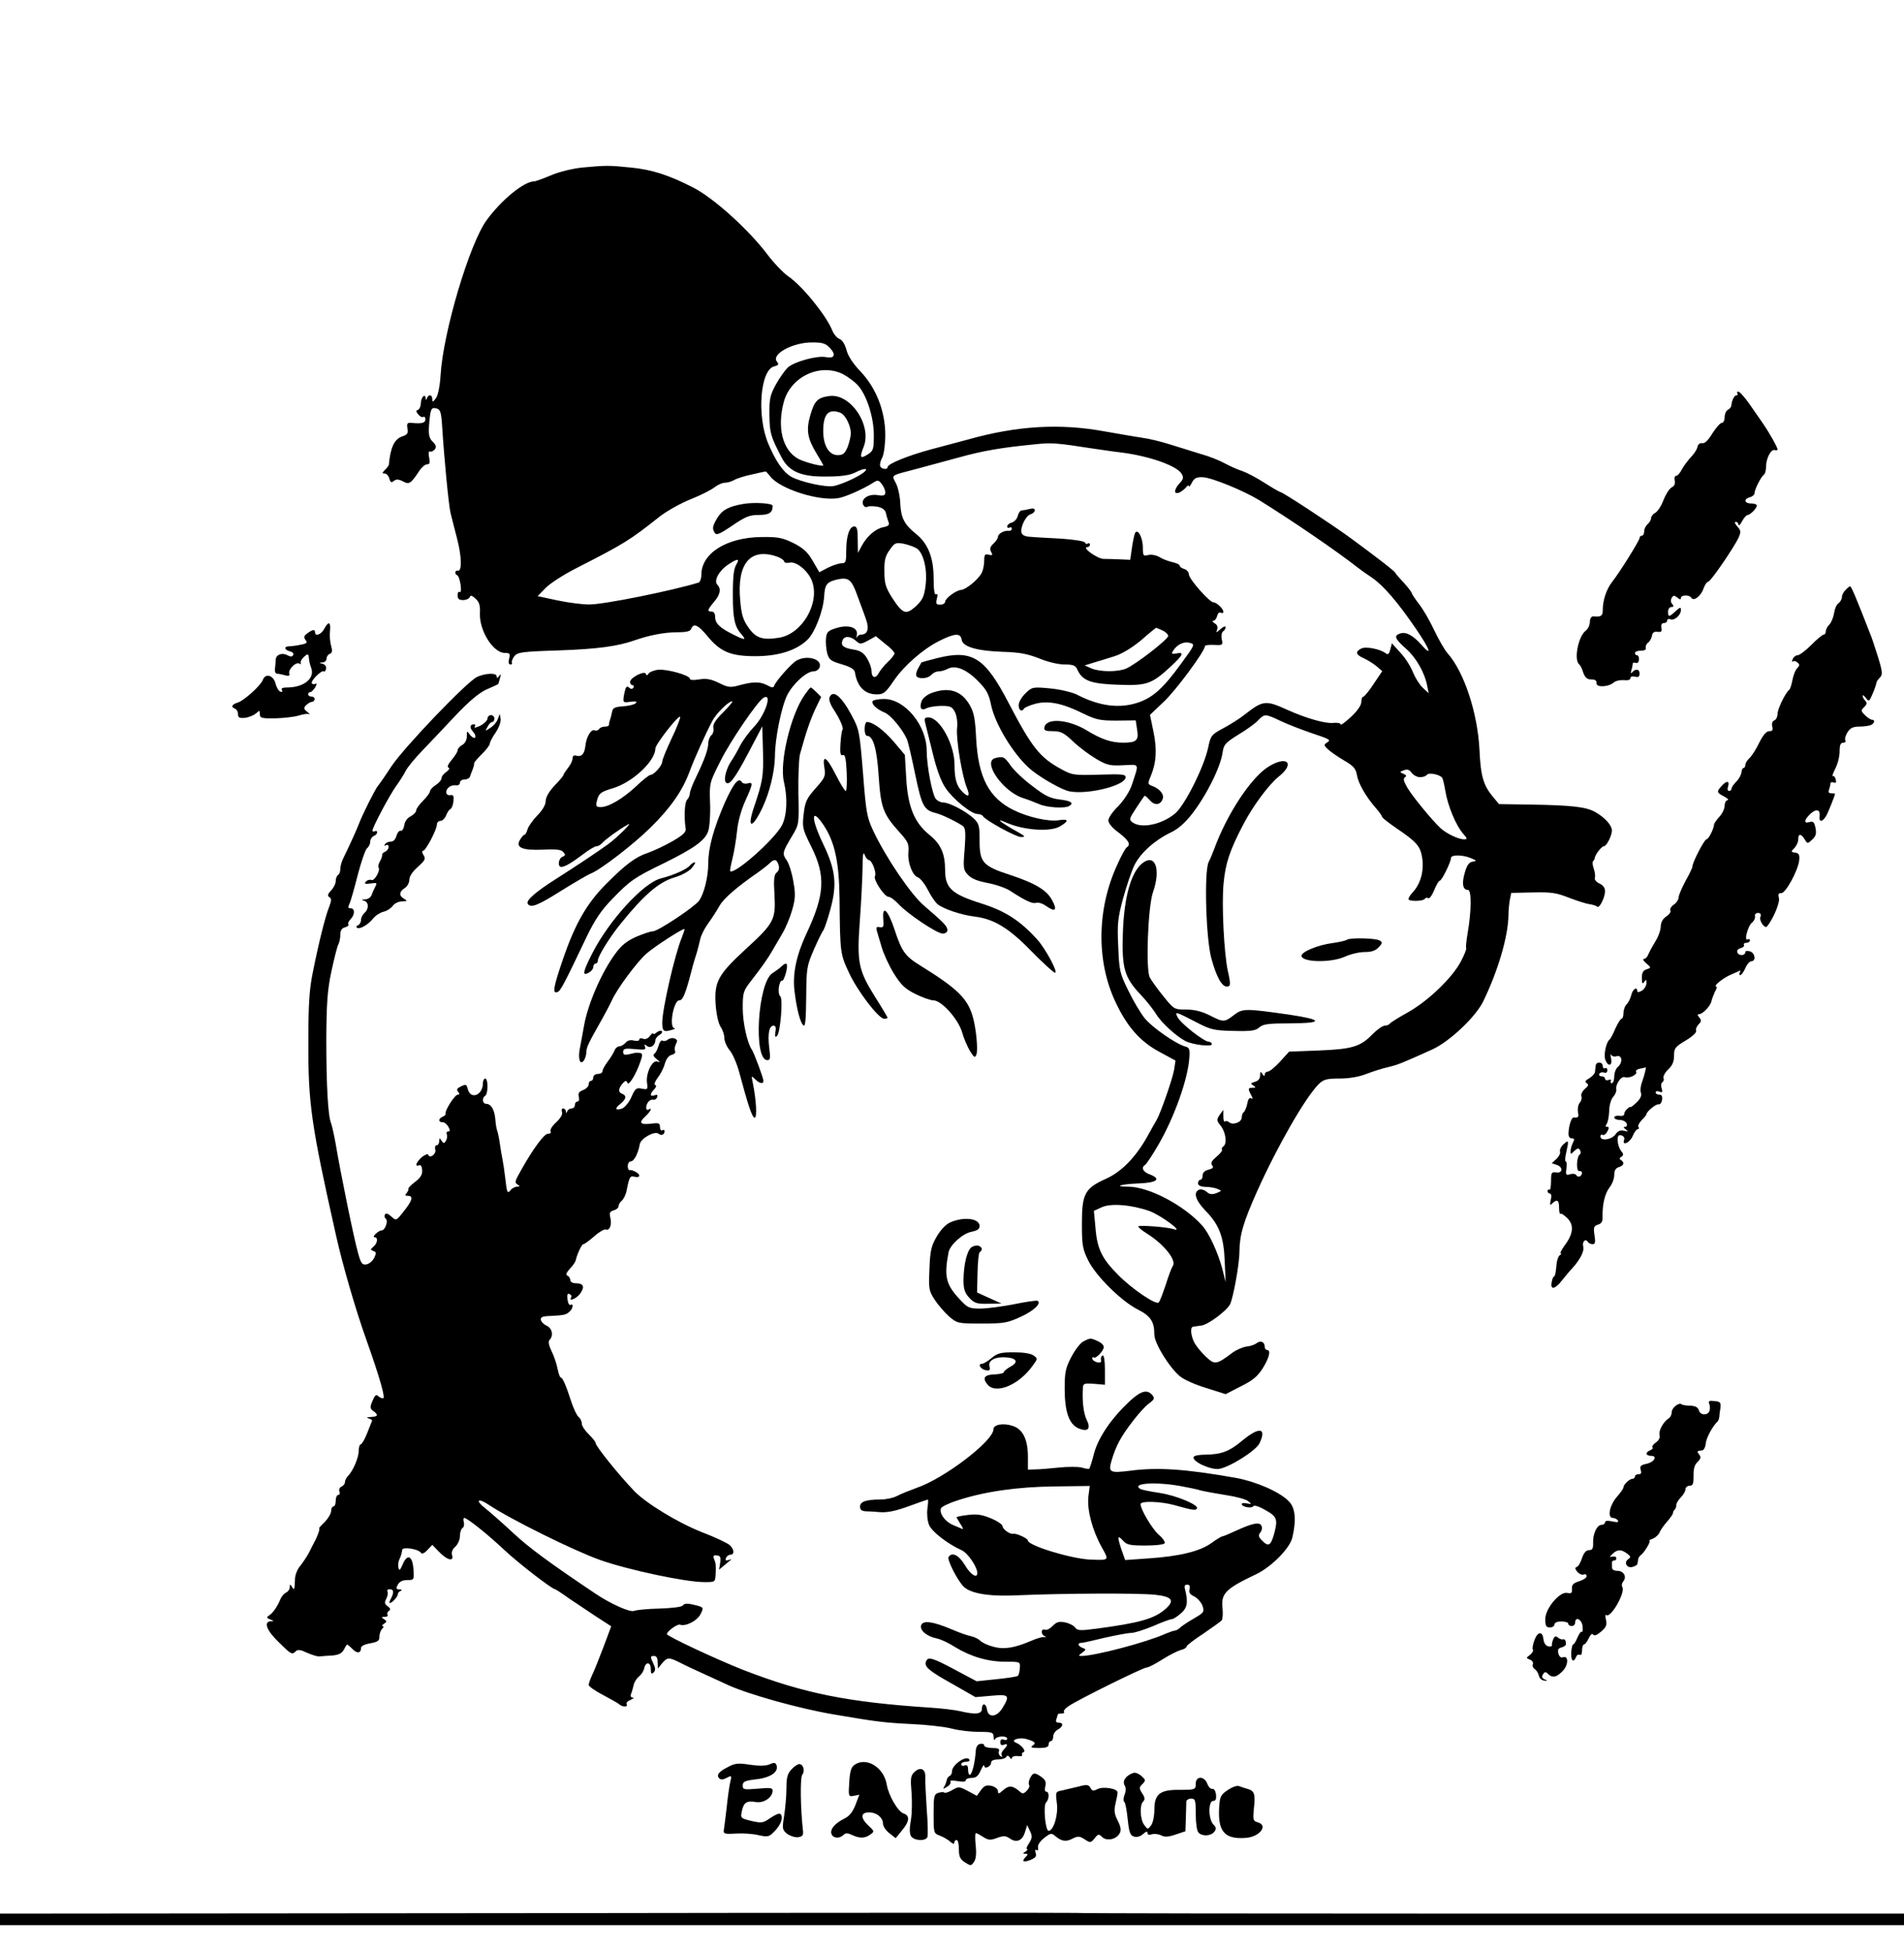 <?xml version="1.0" standalone="no"?>
<!DOCTYPE svg PUBLIC "-//W3C//DTD SVG 20010904//EN"
 "http://www.w3.org/TR/2001/REC-SVG-20010904/DTD/svg10.dtd">
<svg version="1.0" xmlns="http://www.w3.org/2000/svg"
 width="80" height="82" viewBox="0 0 828 825"
 preserveAspectRatio="xMidYMid meet">
<g transform="translate(0,825) scale(0.1,-0.1)"
fill="#000000" stroke="none">
<path d="M2530 7640 c-44 -5 -100 -19 -135 -34 -33 -14 -66 -26 -73 -26 -44
-1 -141 -80 -206 -169 -74 -101 -189 -487 -200 -673 -3 -48 -11 -87 -20 -100
-13 -18 -16 -19 -16 -5 0 20 -16 23 -23 5 -4 -10 -6 -10 -6 0 -2 23 -21 2 -21
-23 0 -13 -6 -25 -12 -28 -10 -3 -10 -7 1 -20 7 -9 17 -14 22 -11 5 3 9 -2 9
-10 0 -16 -14 -20 -59 -16 -20 2 -23 -2 -19 -24 4 -21 0 -27 -24 -35 -33 -12
-50 -47 -57 -123 -1 -4 -8 -14 -17 -22 -13 -14 -13 -16 -1 -16 8 0 17 -10 20
-22 5 -17 9 -19 20 -10 10 8 20 8 39 -2 28 -15 35 -10 73 48 10 14 24 26 32
26 12 0 14 7 9 30 -3 17 -2 29 3 26 5 -3 14 1 21 8 9 12 7 19 -8 34 -16 16
-19 30 -16 74 6 70 9 77 32 71 17 -4 21 -16 25 -81 9 -141 28 -337 36 -372 5
-19 17 -69 28 -110 21 -79 23 -147 4 -142 -13 2 -15 -15 -3 -20 5 -1 12 -20
15 -41 3 -22 2 -35 -4 -32 -5 4 -9 -3 -9 -14 0 -16 6 -21 24 -21 13 0 26 6 29
13 3 9 10 7 25 -7 16 -14 21 -29 19 -65 -2 -76 58 -171 109 -171 21 0 24 -3
18 -25 -4 -16 -2 -25 6 -25 6 0 9 3 6 8 -2 4 2 16 10 27 14 18 31 21 192 26
171 6 258 18 332 44 63 22 129 35 185 35 40 0 57 4 61 15 10 26 30 17 69 -30
57 -70 102 -89 210 -89 100 0 178 25 226 71 32 30 69 125 73 188 3 53 11 64
59 75 48 10 61 -1 87 -75 12 -33 29 -77 36 -99 15 -40 7 -66 -21 -66 -8 0 -16
-6 -19 -12 -3 -7 -3 -3 0 9 8 34 -36 48 -90 31 -35 -11 -41 -17 -44 -44 -2
-18 1 -47 5 -64 8 -29 15 -35 63 -49 40 -12 56 -22 58 -36 10 -62 43 -95 95
-95 30 0 38 7 75 61 43 63 125 135 194 170 69 35 95 37 100 7 4 -31 66 -49
178 -53 75 -2 109 -9 160 -29 36 -15 83 -26 109 -26 38 0 48 -4 56 -22 22 -49
59 -62 174 -66 127 -5 148 2 229 76 58 54 64 67 28 60 -21 -4 -23 -2 -14 12
17 27 46 41 72 34 24 -6 23 -8 -41 -95 -75 -103 -119 -142 -182 -164 -82 -28
-170 -17 -270 35 -22 10 -72 22 -115 26 -75 7 -78 6 -106 -21 -17 -16 -30 -39
-30 -52 0 -23 14 -31 24 -14 3 4 25 14 48 20 55 15 118 3 208 -42 58 -28 74
-31 147 -31 l82 1 6 -40 c8 -47 -2 -57 -61 -57 -51 0 -95 15 -157 53 -81 49
-177 56 -185 14 -3 -14 5 -17 37 -17 34 0 48 -7 88 -45 26 -25 72 -59 101 -76
46 -27 60 -30 117 -27 73 3 69 12 37 -86 -10 -29 -34 -66 -59 -92 -24 -23 -43
-51 -43 -62 0 -12 18 -34 45 -53 44 -34 54 -52 35 -64 -5 -3 -24 -36 -40 -73
-90 -192 -93 -420 -10 -597 51 -110 109 -175 194 -220 l68 -37 -6 -40 c-7 -40
-59 -189 -76 -218 -5 -8 -23 -40 -40 -71 -50 -90 -113 -155 -181 -185 -91 -41
-104 -65 -104 -194 0 -94 3 -111 27 -160 34 -69 145 -178 216 -214 56 -28 72
-53 72 -109 0 -37 64 -142 111 -181 16 -14 67 -37 114 -51 l85 -27 66 34 c51
25 73 43 95 78 29 46 37 80 19 80 -5 0 -10 6 -10 14 0 22 -19 29 -36 15 -8 -6
-28 -13 -43 -14 -16 -2 -44 -14 -63 -28 -69 -52 -76 -52 -115 -15 -19 18 -41
45 -49 60 -15 29 -19 67 -6 69 4 1 20 3 35 5 30 3 110 63 126 92 14 28 41 175
41 228 1 75 16 127 77 264 88 196 210 408 268 466 21 20 34 24 89 24 42 0 85
7 118 20 29 11 72 25 96 30 42 10 61 18 192 77 75 35 185 139 219 206 66 135
110 286 111 378 0 20 3 50 6 66 l6 30 94 2 c81 2 104 -2 157 -23 34 -13 74
-26 89 -28 15 -2 30 -7 34 -11 9 -9 34 40 34 68 0 14 -9 26 -25 33 -14 7 -22
17 -19 25 2 7 0 25 -5 39 -5 14 -7 29 -3 33 4 4 7 10 7 13 1 14 30 52 40 52
12 0 35 47 35 69 -1 22 -29 54 -70 78 -40 24 -102 31 -288 34 l-133 2 -26 31
c-42 50 -54 91 -59 204 -8 161 -67 341 -140 422 -12 14 -38 59 -58 101 -19 41
-49 92 -66 113 -16 21 -30 42 -30 45 0 4 -15 24 -34 45 -19 20 -36 40 -38 44
-3 8 -77 65 -198 154 -84 61 -293 198 -303 198 -3 0 -34 18 -67 39 -34 22 -78
45 -98 52 -20 6 -55 22 -77 34 -22 12 -67 30 -100 39 -33 10 -94 29 -135 42
-41 13 -95 26 -120 29 -25 4 -99 16 -165 28 -196 36 -381 25 -595 -35 -41 -11
-115 -31 -165 -44 -96 -26 -185 -62 -185 -76 0 -13 -28 -9 -32 4 -3 7 1 24 9
38 7 14 13 57 13 100 -1 103 -40 202 -108 274 -32 33 -55 68 -61 94 -7 25 -19
43 -30 47 -10 3 -25 20 -32 38 -27 66 -132 195 -192 235 -20 14 -62 57 -91 96
-82 108 -233 244 -321 289 -107 55 -180 78 -270 87 -99 10 -106 10 -215 0z
m1079 -784 c28 -30 20 -47 -17 -40 -38 8 -140 -20 -167 -46 -12 -12 -35 -44
-51 -73 -25 -46 -29 -62 -28 -132 1 -79 5 -93 54 -187 32 -60 86 -83 196 -81
62 0 100 6 122 17 40 21 64 21 37 0 -26 -20 -92 -50 -128 -58 -33 -8 -148 18
-188 41 -34 21 -66 67 -98 143 -51 121 -35 321 26 336 19 5 21 9 12 20 -27 32
67 84 152 84 46 0 59 -4 78 -24z m59 -115 c20 -11 49 -32 63 -48 38 -42 69
-138 69 -216 0 -60 -2 -68 -25 -83 -34 -22 -38 -15 -20 30 39 93 -55 235 -148
223 -51 -7 -65 -20 -83 -83 -19 -65 -13 -101 27 -167 16 -26 29 -49 29 -51 0
-8 -77 12 -107 27 -70 37 -95 137 -64 250 31 110 160 169 259 118z m-13 -167
c21 -8 45 -56 45 -89 0 -14 -7 -41 -14 -60 -12 -28 -20 -35 -43 -35 -38 0 -63
42 -63 105 0 74 23 99 75 79z m1095 -155 c36 -5 94 -14 130 -18 121 -16 236
-57 258 -91 10 -17 9 -24 -8 -42 -25 -27 -27 -50 -2 -41 9 4 22 14 29 22 7 9
13 12 13 6 0 -5 6 1 13 15 10 20 20 25 47 24 38 -1 175 -57 243 -98 141 -87
339 -222 437 -299 9 -7 34 -25 57 -40 50 -35 109 -103 190 -221 63 -92 74
-127 23 -69 -36 40 -66 56 -90 48 -30 -9 -25 -23 25 -67 44 -39 81 -104 92
-163 l6 -30 -25 23 c-14 13 -33 43 -43 67 -9 24 -33 63 -54 85 l-38 42 -7 -27
c-5 -19 -10 -24 -19 -17 -23 19 -89 32 -108 21 -27 -14 -23 -27 14 -43 17 -8
42 -24 55 -35 l23 -20 -37 -55 c-20 -31 -41 -56 -45 -56 -5 0 -9 -10 -9 -23 0
-14 -17 -39 -45 -65 -25 -23 -45 -38 -45 -32 0 5 -15 8 -32 6 -34 -4 -117 20
-198 56 -97 44 -107 43 -190 -22 -19 -15 -60 -41 -90 -57 -52 -28 -55 -32 -66
-84 -18 -85 -102 -252 -144 -287 -58 -48 -146 -66 -184 -39 -17 12 -16 16 15
63 18 27 34 51 36 53 1 2 12 -6 23 -19 21 -24 46 -22 56 5 8 19 -12 44 -43 56
-22 8 -23 10 -9 43 25 60 28 117 12 194 l-15 73 59 56 c52 48 180 221 180 243
0 4 18 6 39 5 38 -2 40 -1 34 25 -3 15 0 31 6 34 6 4 11 12 11 18 0 6 -10 3
-22 -8 -19 -17 -21 -17 -15 -2 4 11 0 21 -11 27 -9 6 -12 11 -6 11 7 0 14 9
17 21 3 12 10 18 16 14 6 -3 11 -2 11 4 0 13 -29 41 -43 41 -17 0 -107 102
-107 122 0 9 -9 20 -20 23 -11 3 -20 10 -20 15 0 5 -15 11 -32 15 -18 4 -44
14 -56 22 -14 8 -34 12 -48 9 -22 -6 -24 -4 -24 32 0 45 -24 88 -35 61 -3 -10
-10 -39 -13 -65 l-7 -49 -45 2 c-25 1 -57 2 -72 2 -26 1 -95 50 -70 51 6 0 12
5 12 11 0 5 -4 8 -9 5 -5 -4 -11 -1 -13 4 -2 6 -47 13 -103 17 -55 3 -116 6
-135 8 -23 1 -36 8 -38 19 -5 25 20 74 40 79 10 3 18 11 18 17 0 8 -8 10 -22
6 -13 -3 -28 -6 -34 -6 -7 0 -15 -11 -18 -24 -3 -13 -15 -26 -26 -29 -11 -3
-20 -10 -20 -17 0 -6 5 -8 10 -5 6 3 10 1 10 -5 0 -6 -6 -10 -12 -9 -20 3 -48
-12 -48 -26 0 -6 -9 -20 -20 -30 -14 -13 -17 -22 -10 -35 8 -15 6 -17 -10 -13
-17 5 -20 0 -20 -26 0 -18 -5 -42 -11 -53 -15 -29 -69 -73 -90 -74 -22 -2 -68
-36 -69 -51 0 -7 -9 -13 -21 -13 -18 0 -20 4 -15 26 5 17 3 23 -4 19 -6 -4
-10 20 -10 70 0 90 -25 152 -77 193 -50 40 -65 69 -68 132 -1 31 -10 71 -19
88 -19 37 -26 32 89 62 44 12 127 34 185 50 104 29 186 43 330 57 71 8 97 6
250 -18z m-1400 -122 c42 -54 211 -108 295 -94 31 5 108 39 152 67 20 13 24
12 37 -5 9 -11 16 -28 16 -37 0 -13 -7 -16 -32 -12 -40 7 -74 -15 -65 -40 4
-10 12 -14 18 -11 5 4 25 4 44 1 23 -5 34 -13 38 -29 2 -12 8 -29 11 -38 5
-12 0 -18 -22 -22 -35 -7 -72 -39 -95 -82 l-16 -30 -1 58 c0 44 -3 57 -15 57
-21 0 -35 -41 -35 -106 0 -48 -2 -54 -20 -54 -12 0 -38 -9 -59 -19 l-38 -20
-29 50 c-22 38 -41 55 -84 77 -48 23 -66 27 -140 26 -151 -2 -260 -71 -260
-164 0 -17 -6 -32 -12 -34 -118 -36 -411 -95 -473 -95 -27 -1 -90 7 -138 17
l-89 19 34 35 c18 19 78 58 133 86 210 107 234 122 365 226 30 23 90 57 133
74 43 17 90 41 104 52 14 11 34 20 45 20 11 0 29 5 41 12 12 7 47 18 77 24 30
7 57 13 59 13 2 1 11 -9 21 -22z m636 -312 c30 -19 48 -92 39 -162 -6 -48 -13
-62 -42 -90 -44 -39 -57 -34 -104 38 -27 43 -33 61 -33 113 -1 49 4 68 23 94
21 31 27 33 60 27 20 -4 45 -13 57 -20z m-607 -36 c17 -6 31 -16 31 -21 0 -6
11 -8 26 -5 28 5 79 -37 95 -80 36 -96 -43 -232 -145 -247 -71 -11 -100 -1
-132 46 -23 32 -30 57 -35 117 -15 160 44 230 160 190z m-175 -31 c-13 -21
-17 -49 -17 -138 0 -99 8 -136 36 -167 25 -29 18 -29 -36 -2 -58 29 -77 48
-77 76 0 14 -6 23 -15 23 -21 0 -19 7 10 42 27 31 32 57 15 74 -17 17 5 60 46
88 39 26 52 28 38 4z m1851 -290 c14 -6 25 -17 25 -24 0 -15 -140 -123 -183
-142 -36 -15 -113 -15 -151 1 l-29 13 39 12 c21 6 62 19 91 28 32 10 75 36
115 69 34 30 64 54 65 54 1 1 14 -4 28 -11z m-1333 -45 c18 -16 21 -16 53 1
l34 19 40 -33 c23 -17 41 -36 41 -42 0 -5 -13 -22 -28 -36 -16 -15 -34 -37
-41 -50 -14 -26 -31 -20 -31 11 0 12 -9 36 -19 53 -15 25 -29 34 -60 39 -44 7
-56 18 -47 40 7 20 35 19 58 -2z m1848 -349 c30 -14 89 -37 130 -51 87 -29 89
-31 70 -43 -13 -8 -13 -12 3 -27 10 -10 41 -32 70 -49 43 -25 53 -36 58 -65 6
-36 39 -94 83 -144 14 -16 26 -33 26 -37 0 -4 27 -25 60 -48 92 -62 107 -80
115 -132 8 -56 -7 -112 -42 -149 -14 -15 -21 -29 -16 -32 14 -8 63 -5 69 4 3
5 10 7 15 3 6 -3 17 13 26 35 9 23 20 41 24 41 9 0 49 82 49 99 0 15 52 14 87
-1 26 -11 26 -12 7 -15 -16 -3 -25 -16 -34 -48 -14 -48 -9 -75 14 -75 16 0 15
-94 -2 -190 -5 -30 -8 -58 -6 -62 3 -4 -8 -30 -23 -59 -38 -72 -143 -172 -230
-221 -40 -22 -75 -44 -79 -49 -3 -5 -13 -9 -22 -9 -9 0 -33 -17 -52 -36 -54
-56 -89 -66 -234 -72 l-130 -5 -39 -43 c-22 -24 -46 -44 -54 -44 -7 0 -13 -6
-13 -12 0 -9 -4 -8 -10 2 -8 12 -10 11 -10 -6 0 -14 -8 -24 -22 -28 -19 -5
-21 -8 -8 -16 13 -8 12 -10 -2 -10 -21 0 -22 -4 -7 -32 8 -15 8 -19 0 -14 -7
5 -14 -4 -17 -24 -4 -17 -11 -33 -15 -36 -5 -3 -9 -13 -9 -23 0 -21 -38 -35
-55 -21 -7 6 -15 7 -18 3 -4 -3 -7 7 -7 23 l0 28 -16 -22 c-14 -21 -14 -24 5
-48 22 -28 28 -78 11 -89 -6 -4 -8 -10 -6 -14 3 -4 -8 -18 -24 -31 -21 -18
-26 -27 -19 -37 8 -9 4 -14 -15 -19 -17 -4 -26 -13 -26 -25 0 -10 -4 -19 -10
-19 -5 0 -10 -7 -10 -15 0 -10 11 -15 33 -16 17 0 41 -4 52 -9 19 -8 19 -8 -5
-18 -19 -7 -29 -6 -42 5 -10 9 -24 13 -33 10 -27 -11 -16 -46 26 -90 61 -62
81 -114 85 -222 l4 -90 -14 56 c-19 72 -58 157 -88 190 -80 89 -233 169 -322
169 -67 0 -32 11 45 14 80 3 101 19 50 39 -31 11 -40 30 -21 42 6 4 32 43 58
88 69 119 128 285 134 376 3 38 0 46 -17 50 -43 12 -144 83 -177 123 -19 24
-51 78 -72 122 -36 73 -39 85 -43 190 -5 98 -2 123 21 209 15 54 37 120 50
146 27 53 89 108 158 141 30 14 61 41 90 78 64 81 127 208 135 271 5 33 12 41
70 77 35 21 74 49 85 62 27 28 31 28 98 -4z m606 -244 c12 0 26 5 29 10 7 12
57 2 67 -13 3 -6 9 -30 13 -54 10 -65 46 -153 79 -190 18 -21 18 -23 2 -23
-24 0 -78 26 -102 49 -40 38 -120 136 -143 174 -17 29 -20 41 -11 47 8 5 6 9
-7 15 -17 7 -17 8 2 15 14 6 24 3 34 -11 7 -10 24 -19 37 -19z m-1177 -1886
c49 -18 152 -94 106 -79 -29 10 -155 19 -155 12 0 -4 17 -18 38 -31 75 -47
130 -117 112 -141 -4 -5 -18 -41 -30 -80 -13 -38 -26 -74 -31 -78 -11 -13
-116 58 -176 119 -71 71 -92 114 -99 205 l-7 74 33 15 c39 19 129 12 209 -16z"/>
<path d="M3233 6178 c-64 -11 -92 -26 -113 -60 -22 -37 -24 -47 -11 -67 7 -10
23 -3 76 33 57 39 75 46 115 46 46 0 60 10 60 40 0 11 -80 16 -127 8z"/>
<path d="M5512 5033 c-75 -50 -176 -204 -231 -353 -7 -19 -18 -46 -25 -59 -20
-42 -12 -332 12 -419 22 -80 45 -122 67 -122 17 0 18 8 4 70 -16 77 -27 287
-18 378 8 87 27 145 86 257 41 79 110 172 153 207 76 60 35 95 -48 41z"/>
<path d="M4969 4617 c-50 -38 -81 -148 -86 -306 -5 -151 7 -192 77 -266 26
-27 56 -66 68 -85 20 -35 88 -97 127 -117 31 -16 115 -26 115 -14 0 6 -6 11
-13 11 -21 0 -120 78 -135 105 -15 29 -13 28 86 -23 58 -30 73 -33 157 -35 76
-2 96 1 112 16 16 14 40 17 139 17 141 1 137 16 -11 38 -190 27 -201 27 -239
-2 -42 -32 -45 -32 -106 -1 -34 17 -66 25 -102 25 -52 0 -53 1 -99 58 -25 31
-52 68 -59 82 -18 34 -8 307 14 370 35 100 10 169 -45 127z"/>
<path d="M5857 4283 c-4 -3 -32 -10 -62 -14 -63 -8 -135 -38 -135 -55 0 -29
127 -32 189 -4 24 11 62 20 86 20 30 0 47 6 61 21 16 17 16 22 4 29 -17 11
-133 13 -143 3z"/>
<path d="M7555 6660 c3 -6 2 -10 -4 -10 -9 0 -20 -22 -22 -45 0 -5 -7 -14 -15
-18 -8 -4 -14 -19 -14 -32 0 -14 -6 -25 -13 -25 -6 0 -24 -20 -40 -45 -18 -30
-33 -45 -44 -43 -10 2 -19 -5 -21 -16 -2 -11 -15 -31 -29 -45 -13 -14 -31 -38
-39 -53 -8 -16 -19 -28 -25 -28 -6 0 -9 -9 -6 -20 3 -13 -1 -24 -13 -30 -10
-5 -26 -30 -36 -55 -9 -25 -25 -50 -36 -56 -10 -5 -18 -16 -18 -23 0 -8 -7
-19 -15 -26 -8 -7 -15 -21 -15 -31 0 -11 -4 -19 -10 -19 -5 0 -10 -5 -10 -10
0 -11 -86 -149 -120 -192 -24 -31 -40 -79 -40 -120 0 -27 -7 -32 -40 -29 -9 1
-16 -8 -16 -24 -1 -15 -9 -32 -18 -38 -33 -25 -53 -128 -28 -147 4 -3 12 -18
17 -35 8 -22 17 -30 35 -30 17 0 24 -5 23 -16 -4 -19 50 -18 74 2 8 8 28 12
44 11 18 -2 29 1 29 8 0 7 8 10 20 7 15 -4 20 0 20 14 0 20 -18 22 -33 4 -5
-6 -6 -2 -3 8 3 10 6 23 6 29 0 6 6 8 13 5 8 -3 14 3 14 14 1 10 -2 19 -8 19
-5 0 -9 5 -9 10 0 6 12 10 26 10 16 0 24 5 21 13 -2 6 3 17 10 22 8 6 15 19
17 30 2 14 10 19 24 17 17 -2 20 1 17 17 -2 14 1 21 11 21 8 0 14 5 14 11 0 6
7 9 15 5 17 -6 45 19 45 41 0 14 -4 12 -23 -5 -29 -27 -33 -27 -33 -2 0 11 7
20 14 20 11 0 12 3 4 13 -7 7 -7 18 -2 27 7 11 11 11 24 1 11 -9 16 -10 16 -2
0 14 37 15 45 1 10 -17 42 7 53 40 6 16 15 30 21 30 10 0 112 149 132 192 10
24 10 31 -6 48 -10 11 -13 20 -7 20 7 0 12 -6 12 -12 1 -7 8 -1 16 15 8 15 19
27 24 27 11 0 40 29 40 41 0 5 -11 9 -25 9 -30 0 -33 20 -5 27 11 3 20 11 20
18 0 16 29 73 41 80 5 4 9 19 9 34 0 37 22 79 38 73 6 -2 12 -1 12 3 0 9 -37
75 -65 115 -13 19 -39 56 -57 82 -18 26 -39 50 -46 53 -7 2 -10 0 -7 -5z"/>
<path d="M8026 5804 c-9 -8 -16 -22 -16 -31 0 -9 -7 -21 -15 -27 -9 -6 -17
-26 -19 -43 -3 -18 -12 -40 -20 -49 -9 -8 -16 -22 -16 -30 0 -8 -4 -14 -9 -14
-5 0 -30 -20 -54 -45 -25 -25 -52 -45 -60 -45 -8 0 -18 -8 -21 -17 -4 -10 -4
-14 0 -10 4 4 13 2 20 -4 11 -9 11 -13 0 -25 -8 -7 -17 -30 -21 -51 -4 -21
-10 -40 -14 -43 -16 -12 -51 -83 -51 -105 0 -12 -6 -25 -14 -28 -9 -4 -12 -14
-9 -26 4 -16 1 -21 -13 -21 -13 0 -27 -17 -44 -51 -13 -27 -32 -57 -42 -66
-10 -9 -18 -22 -18 -30 0 -7 -4 -13 -8 -13 -4 0 -8 -9 -9 -19 -1 -11 -11 -29
-22 -40 -12 -12 -21 -25 -21 -31 0 -5 -5 -10 -11 -10 -6 0 -8 9 -4 20 8 25 -7
26 -28 2 -23 -25 -22 -29 11 -46 15 -8 21 -15 15 -16 -7 0 -13 -11 -13 -24 0
-12 -10 -34 -22 -47 -13 -14 -23 -29 -24 -34 -1 -20 -24 -65 -33 -65 -9 0 -61
-100 -61 -118 0 -5 -13 -33 -30 -63 -16 -30 -30 -62 -30 -71 0 -9 -9 -24 -21
-32 -12 -8 -18 -19 -15 -25 4 -5 -4 -17 -17 -26 -16 -10 -24 -25 -25 -44 0
-16 -11 -46 -25 -68 -13 -21 -26 -46 -30 -55 -3 -10 -12 -18 -18 -18 -7 0 -2
-9 10 -19 22 -19 22 -19 2 -26 -16 -5 -21 -15 -21 -38 0 -24 3 -28 10 -17 8
12 10 12 10 -5 0 -11 -9 -26 -20 -33 -12 -7 -20 -8 -20 -2 0 22 -20 9 -26 -17
-4 -15 -13 -34 -21 -41 -7 -7 -13 -24 -13 -38 0 -13 -4 -24 -8 -24 -5 0 -16
-19 -27 -42 -10 -24 -21 -45 -25 -48 -15 -11 -27 -66 -19 -88 12 -32 32 -28
25 6 -3 15 -3 22 0 16 3 -7 14 -10 24 -7 25 7 28 -28 5 -47 -8 -7 -15 -25 -15
-41 0 -16 -5 -29 -11 -29 -5 0 -7 4 -4 10 3 6 -1 7 -9 4 -9 -3 -16 -1 -16 5 0
6 -7 11 -16 11 -8 0 -12 5 -9 11 4 6 13 8 21 5 8 -3 14 1 14 10 0 8 -4 12 -10
9 -5 -3 -10 1 -10 9 0 20 -30 21 -31 1 -1 -8 -2 -21 -3 -27 -1 -7 -12 -19 -25
-27 -17 -9 -20 -15 -11 -21 10 -6 8 -12 -8 -25 -11 -10 -18 -24 -15 -32 3 -7
0 -20 -7 -28 -7 -8 -10 -26 -8 -40 5 -23 2 -26 -19 -24 -9 0 -21 -36 -22 -68
-1 -14 5 -23 14 -23 12 0 13 -4 5 -19 -5 -11 -10 -27 -10 -36 0 -15 1 -15 16
0 14 13 19 14 25 4 4 -8 4 -16 -1 -19 -14 -9 -17 -75 -2 -72 14 2 16 -14 3
-23 -5 -3 -13 -1 -16 5 -4 6 -16 8 -27 4 -18 -5 -20 -3 -16 25 2 17 1 31 -3
31 -4 0 -3 17 2 38 12 54 11 57 -11 37 -12 -10 -18 -25 -16 -32 3 -7 -4 -21
-15 -32 l-21 -19 21 -7 c29 -9 28 -37 -1 -33 -21 3 -23 -1 -23 -39 0 -22 -3
-39 -7 -36 -5 2 -8 -1 -8 -6 0 -6 5 -11 10 -11 6 0 8 -11 4 -27 -5 -23 -4 -26
7 -15 21 19 29 14 29 -20 0 -17 3 -29 6 -26 3 3 16 -5 30 -19 30 -30 26 -69
-13 -120 -13 -18 -20 -33 -16 -33 4 0 3 -4 -4 -8 -7 -4 -14 -27 -15 -50 -2
-23 -6 -42 -9 -42 -4 0 -9 -11 -11 -25 -7 -35 14 -32 45 8 14 17 33 41 44 52
34 37 54 76 48 95 -6 20 10 37 20 20 3 -5 13 -10 21 -10 11 0 13 9 8 39 -5 34
-3 40 15 46 15 4 21 14 20 33 -1 55 10 102 30 128 12 15 21 39 21 55 0 19 6
30 20 34 22 7 26 20 9 31 -8 4 -7 9 2 14 10 7 10 12 -1 25 -8 10 -15 30 -15
45 -1 21 3 26 16 23 10 -3 15 -11 12 -19 -11 -29 25 -13 37 16 7 17 17 30 22
30 5 0 7 4 3 10 -3 5 3 18 15 30 11 11 20 22 20 25 0 11 41 45 52 43 7 -2 14
7 16 20 2 15 -2 22 -12 22 -9 0 -16 4 -16 10 0 5 7 7 16 3 13 -5 15 -2 10 15
-4 11 -2 23 3 26 6 4 8 12 5 19 -2 7 7 24 21 37 18 17 25 34 25 60 0 32 5 38
50 65 29 17 48 35 46 42 -3 7 2 19 10 28 13 12 14 19 4 30 -9 11 -9 15 -1 15
16 0 51 37 54 58 2 9 9 27 15 40 7 12 10 22 6 22 -15 0 22 32 55 48 20 9 40
18 45 20 5 3 6 0 2 -7 -4 -6 -3 -11 2 -11 5 0 15 14 22 30 7 17 19 30 26 30
22 0 16 37 -6 43 -11 3 -20 2 -20 -3 0 -16 -28 -18 -34 -3 -4 9 1 17 14 20 11
3 17 9 14 14 -3 5 2 9 10 9 9 0 16 5 16 11 0 5 -4 7 -10 4 -17 -10 1 59 19 73
9 7 15 20 13 28 -2 8 4 14 13 14 11 0 15 -6 10 -19 -5 -16 20 -51 29 -40 27
32 57 104 52 123 -4 18 -2 23 10 22 19 -1 72 96 78 141 3 26 -1 33 -17 35 -19
3 -20 4 -4 20 9 9 17 26 17 37 0 27 12 27 28 1 12 -20 13 -20 33 -1 16 15 19
26 14 51 -5 25 -11 30 -26 25 -26 -8 -24 9 3 35 26 24 44 21 41 -9 -4 -28 13
-27 29 2 10 18 37 86 38 95 0 1 -7 2 -16 2 -11 0 -14 5 -10 16 3 9 6 20 6 26
0 6 6 8 14 5 10 -4 12 0 9 14 -3 10 -9 17 -13 14 -4 -3 1 12 11 32 11 21 19
54 19 75 0 28 4 38 16 38 8 0 12 5 9 10 -4 6 1 22 9 35 12 19 25 25 50 25 19
0 41 3 50 6 18 7 22 24 6 24 -5 0 -19 9 -30 20 -18 18 -18 21 -3 35 12 12 13
19 4 28 -6 6 -11 15 -11 21 0 5 6 1 14 -9 13 -18 15 -17 30 19 9 21 16 42 16
47 0 4 7 14 15 22 12 13 12 23 -6 83 -12 38 -25 78 -29 89 -70 180 -89 225
-95 225 -2 0 -11 -7 -19 -16z m-871 -2091 c-2 -10 -8 -31 -14 -47 -6 -16 -9
-37 -5 -48 4 -13 -3 -27 -20 -43 -14 -13 -26 -22 -26 -19 0 3 -6 -1 -14 -8 -8
-7 -13 -17 -13 -23 1 -5 -8 -9 -20 -7 -13 2 -23 -2 -23 -7 0 -6 11 -11 24 -11
13 0 26 -7 30 -15 3 -8 0 -15 -7 -15 -8 0 -7 -4 3 -11 12 -9 11 -10 -8 -6 -15
4 -27 -1 -37 -16 -16 -23 -65 -30 -65 -9 0 7 4 11 9 7 6 -3 15 4 21 15 8 15 8
20 -1 20 -8 0 -8 4 -2 13 5 6 10 32 11 56 0 24 8 51 17 61 9 10 15 24 14 32
-5 22 21 60 37 54 19 -7 57 12 49 24 -3 5 5 11 17 13 13 2 24 5 25 6 1 0 0 -7
-2 -16z"/>
<path d="M1410 5635 c-13 -25 -40 -35 -40 -15 0 14 -11 12 -34 -5 -15 -11 -16
-17 -7 -29 9 -11 6 -15 -21 -20 -18 -4 -41 -7 -50 -7 -25 0 -22 -16 3 -22 12
-3 18 -10 14 -16 -4 -8 -12 -8 -25 -1 -23 13 -50 3 -51 -19 0 -9 -2 -26 -3
-38 -2 -13 2 -23 8 -23 6 0 22 -3 35 -7 17 -4 22 -2 19 7 -6 18 29 53 44 44 6
-4 9 -3 6 2 -3 5 3 17 14 27 12 12 18 13 20 5 3 -26 4 -33 12 -55 15 -45 -34
-83 -106 -83 -19 0 -27 -4 -22 -11 4 -7 1 -10 -7 -7 -7 2 -17 19 -21 36 -10
36 -44 45 -55 15 -9 -25 -84 -92 -110 -99 -25 -7 -30 -20 -11 -26 7 -3 13 -13
13 -24 0 -15 6 -18 30 -16 17 2 38 11 48 19 16 15 17 14 17 -3 0 -17 7 -19 68
-18 37 1 82 6 101 12 19 6 39 9 45 6 6 -3 3 1 -8 10 -16 13 -16 17 -5 29 8 7
18 14 24 14 17 2 18 23 1 23 -9 0 -16 5 -16 10 0 6 4 10 10 10 5 0 14 10 21
21 7 13 7 19 1 15 -6 -3 -13 -2 -16 2 -6 11 43 59 52 52 4 -3 8 2 10 12 2 9
-5 18 -15 21 -17 4 -17 5 0 6 9 0 17 8 17 16 0 9 6 18 14 21 11 4 12 13 6 35
-5 16 -7 45 -5 64 4 41 -6 45 -25 10z"/>
<path d="M4081 5509 c-40 -10 -74 -19 -75 -21 0 -2 -7 -13 -14 -26 -7 -13 -10
-27 -7 -32 9 -15 51 -12 65 5 7 8 21 15 32 15 11 0 28 5 39 11 33 17 79 0 130
-51 39 -39 49 -57 59 -106 17 -82 94 -210 166 -275 36 -32 119 -82 162 -97 69
-24 257 19 257 58 0 13 -18 14 -115 11 -110 -3 -118 -2 -165 24 -94 51 -128
95 -230 290 -101 194 -156 230 -304 194z"/>
<path d="M3464 5497 c-23 -13 -89 -88 -97 -109 -3 -10 -10 -10 -31 2 -31 16
-61 16 -123 -1 -37 -10 -47 -9 -87 11 -35 17 -55 20 -86 15 -24 -4 -40 -3 -40
3 0 15 -100 43 -138 39 -19 -2 -37 -10 -42 -17 -5 -9 -9 -9 -11 -1 -6 16 -69
-16 -69 -35 0 -8 5 -14 11 -14 5 0 7 -5 4 -10 -5 -8 -11 -8 -20 0 -9 8 -14 3
-19 -21 -9 -46 -9 -46 27 -41 22 3 29 1 22 -6 -5 -6 -30 -12 -55 -14 -36 -2
-45 -7 -48 -23 -2 -11 -6 -27 -9 -35 -3 -8 -5 -18 -5 -22 1 -5 -7 -8 -17 -8
-11 0 -23 -5 -26 -11 -4 -6 -13 -8 -20 -5 -15 5 -35 -29 -39 -66 -4 -36 -16
-50 -37 -45 -13 4 -19 0 -19 -11 0 -10 -9 -28 -20 -42 -11 -14 -20 -28 -20
-31 0 -3 -17 -24 -39 -46 -24 -26 -38 -51 -38 -67 0 -16 -14 -40 -37 -63 -20
-21 -39 -48 -42 -60 -4 -13 -9 -23 -13 -23 -3 0 -12 -9 -19 -21 -22 -35 9 -48
100 -44 58 3 80 0 88 -11 10 -11 9 -15 -4 -20 -18 -7 -22 -44 -5 -44 15 0 46
18 96 56 25 19 50 34 58 34 7 0 18 7 25 15 12 14 72 58 110 79 27 16 -44 -55
-85 -85 -50 -36 -128 -88 -225 -150 -89 -56 -134 -95 -125 -109 12 -20 42 -9
145 56 58 36 116 70 129 75 43 17 185 126 261 201 87 86 138 159 169 243 22
59 68 161 99 220 16 31 70 85 86 85 5 0 -12 -21 -38 -47 -34 -33 -46 -53 -44
-68 3 -12 -1 -27 -9 -33 -7 -7 -13 -23 -13 -35 0 -26 -17 -72 -53 -147 -15
-30 -27 -62 -27 -70 0 -9 -5 -21 -12 -28 -11 -11 -14 -78 -6 -126 2 -15 -12
-28 -57 -54 -33 -19 -80 -41 -105 -50 -57 -19 -97 -49 -185 -137 -83 -84 -133
-170 -186 -324 -42 -122 -48 -154 -25 -145 14 5 27 30 129 244 34 70 62 112
109 160 77 80 97 94 223 155 132 65 182 100 195 141 6 18 10 72 8 121 -3 88
-3 88 45 183 43 87 161 259 187 275 41 25 8 -75 -41 -126 -22 -23 -49 -60 -61
-83 -11 -22 -28 -52 -38 -66 -20 -29 -33 -77 -25 -90 13 -22 38 9 97 121 l63
120 3 -108 c3 -108 -1 -131 -40 -246 -31 -93 -6 -92 38 1 31 66 53 156 54 223
0 78 29 218 54 267 27 51 84 102 114 102 11 0 23 8 26 17 14 36 -54 56 -100
30z m-544 -340 c-22 -47 -40 -91 -40 -99 0 -17 -36 -58 -51 -58 -6 0 -34 -22
-62 -49 -58 -54 -120 -91 -155 -91 -19 0 -22 4 -16 28 8 32 16 38 69 54 85 25
185 118 185 173 0 17 103 150 108 137 1 -5 -15 -48 -38 -95z"/>
<path d="M2075 5426 c-43 -19 -316 -304 -373 -389 -26 -40 -52 -77 -58 -84
-11 -12 -69 -127 -84 -168 -9 -24 -48 -109 -67 -147 -7 -14 -13 -35 -13 -46 0
-12 -4 -24 -10 -27 -5 -3 -10 -15 -10 -26 0 -11 -9 -30 -20 -41 -15 -16 -17
-24 -8 -29 10 -6 10 -15 0 -41 -17 -41 -47 -162 -72 -288 -15 -74 -19 -140
-19 -300 -1 -269 12 -360 121 -845 27 -121 84 -319 131 -450 60 -169 84 -255
73 -255 -7 0 -17 5 -23 11 -7 7 -14 1 -23 -22 -12 -28 -11 -33 3 -44 24 -17
21 -25 -10 -26 -18 -1 -22 -3 -10 -6 10 -3 17 -8 15 -11 -2 -4 -11 -28 -22
-55 -10 -26 -23 -47 -27 -47 -5 0 -9 -13 -9 -28 0 -30 -25 -88 -47 -110 -7 -7
-13 -19 -13 -27 0 -7 -7 -15 -15 -19 -8 -3 -12 -12 -9 -21 3 -8 1 -15 -5 -15
-6 0 -11 -11 -11 -25 0 -14 -4 -25 -10 -25 -5 0 -10 -9 -10 -20 0 -10 -12 -31
-27 -47 -16 -15 -27 -27 -25 -28 5 0 -8 -37 -21 -60 -6 -11 -17 -33 -25 -49
-9 -16 -25 -40 -36 -54 -12 -13 -22 -38 -23 -55 -2 -51 -3 -53 -13 -37 -8 13
-10 13 -10 -1 0 -9 -7 -19 -15 -23 -8 -3 -20 -16 -25 -28 -15 -36 -34 -62 -50
-72 -12 -8 -11 -11 5 -17 17 -7 18 -8 3 -8 -33 -2 -19 -40 34 -91 55 -54 58
-56 75 -39 8 8 21 6 48 -7 21 -9 45 -17 54 -16 9 1 34 3 55 4 27 2 42 9 50 23
6 11 12 22 14 24 1 3 11 -5 23 -17 21 -23 39 -21 39 3 0 8 16 16 40 20 33 6
40 11 40 29 0 12 5 27 12 34 7 7 8 12 2 12 -5 0 -2 5 6 10 13 9 13 11 0 20
-13 8 -12 10 3 10 10 0 16 4 12 9 -3 5 0 13 6 17 9 5 7 11 -5 20 -14 10 -15
16 -6 33 6 12 8 26 5 31 -3 6 1 10 9 10 19 0 20 -13 6 -41 -6 -10 -8 -19 -5
-19 10 0 35 28 35 38 0 6 6 13 13 15 7 3 5 6 -6 6 -15 1 -16 5 -7 21 7 13 21
20 41 20 30 0 30 1 27 47 -4 59 -27 69 -47 21 -11 -26 -15 -29 -18 -15 -3 10
-1 26 3 35 9 20 11 28 13 43 1 15 71 4 81 -12 5 -7 14 -4 29 12 l21 22 30 -31
c34 -36 65 -43 56 -14 -4 12 1 26 14 37 11 10 20 31 20 46 0 15 5 31 11 35 6
3 9 15 6 25 -3 11 -2 19 2 19 13 0 105 -74 175 -140 57 -54 207 -170 220 -170
2 0 30 -18 62 -41 33 -22 87 -58 120 -80 l62 -40 -34 -91 c-19 -50 -41 -105
-49 -121 -8 -17 -15 -36 -15 -43 0 -6 28 -26 63 -44 34 -18 66 -36 71 -41 14
-12 39 -11 31 1 -3 6 4 14 17 19 13 6 17 10 9 10 -8 1 -11 7 -6 18 4 10 8 27
11 38 2 11 12 27 23 36 10 8 20 24 22 34 6 31 29 30 29 -1 0 -21 3 -25 12 -16
9 9 9 18 0 37 -15 33 -15 35 3 35 10 0 15 -10 15 -27 l1 -28 18 23 c23 27 30
27 78 3 21 -11 70 -34 108 -51 39 -18 84 -38 100 -46 90 -41 311 -103 460
-128 187 -32 220 -36 340 -42 66 -3 145 -12 175 -20 30 -8 83 -14 117 -14 58
0 63 -2 64 -22 0 -13 3 -17 6 -10 6 14 53 17 53 2 0 -5 -7 -7 -15 -4 -10 4
-15 0 -15 -11 0 -11 5 -15 15 -11 19 7 19 -1 0 -21 -8 -8 -12 -19 -9 -25 5 -7
2 -8 -5 -4 -7 5 -10 14 -7 22 4 10 -4 14 -29 14 -19 0 -35 5 -35 11 0 6 -8 9
-17 7 -12 -2 -19 -14 -20 -33 -3 -48 -15 -95 -24 -101 -5 -3 -9 6 -9 20 0 18
-4 24 -15 20 -8 -4 -15 -1 -15 5 0 6 9 11 21 11 11 0 18 4 14 10 -12 20 -75
-23 -75 -51 0 -10 -5 -19 -11 -21 -5 -2 -11 -10 -12 -18 -2 -8 -6 -21 -11 -28
-7 -11 -4 -11 12 -1 12 7 18 17 15 22 -4 6 9 7 31 3 23 -4 36 -3 36 4 0 5 11
10 25 10 20 0 29 8 40 33 8 17 14 27 15 20 0 -17 30 -4 30 13 0 9 11 14 29 14
17 0 33 5 37 11 4 8 9 7 15 -2 5 -8 9 -9 9 -3 0 6 11 10 25 9 14 -2 23 0 20 5
-3 5 0 10 6 12 13 4 -10 32 -33 41 -27 11 14 25 45 16 38 -11 45 -18 27 -29
-11 -7 -3 -10 28 -10 31 0 42 4 42 15 0 8 5 15 10 15 6 0 10 9 10 20 0 10 9
24 20 30 24 13 26 30 4 30 -11 0 -14 5 -10 16 3 9 6 18 6 20 0 2 8 4 17 4 9 0
13 3 10 7 -4 3 5 15 20 25 41 28 324 168 340 168 8 0 38 16 68 35 30 19 66 37
80 41 14 3 25 10 25 15 0 5 33 30 73 56 39 27 76 53 80 58 4 6 6 31 3 56 -6
61 15 82 148 145 66 32 146 113 156 159 18 77 13 130 -16 158 -40 41 -142 85
-229 101 -221 39 -340 47 -462 31 -88 -11 -95 -7 -78 48 7 25 21 60 31 78 25
49 99 144 131 167 23 17 25 22 14 36 -22 26 -49 19 -98 -26 -79 -74 -135 -155
-155 -226 -9 -36 -19 -66 -21 -68 -2 -2 -17 0 -33 5 -16 4 -60 4 -99 0 -38 -4
-85 -8 -102 -8 l-33 -1 0 56 c0 75 -22 120 -66 134 -41 14 -84 6 -84 -15 0
-50 -213 -213 -333 -254 -30 -11 -68 -26 -85 -35 -17 -9 -50 -16 -74 -16 -62
0 -88 -9 -88 -31 0 -13 7 -19 23 -20 12 0 42 -2 66 -4 31 -2 69 6 123 26 44
16 81 29 83 29 2 0 1 -18 -2 -40 -3 -22 0 -53 7 -70 12 -30 81 -83 143 -111
26 -12 67 -72 67 -99 0 -25 -30 -6 -54 35 -26 43 -56 59 -71 35 -7 -11 36 -97
64 -127 30 -32 114 -46 244 -39 185 8 517 10 590 2 75 -8 87 -25 45 -62 -48
-42 -110 -60 -297 -85 -75 -10 -86 -9 -96 5 -7 9 -27 19 -44 22 -25 5 -36 2
-53 -15 -11 -12 -26 -20 -34 -17 -17 7 -19 -20 -1 -28 8 -4 7 -5 -3 -4 -8 1
-33 -6 -55 -16 -73 -31 -118 -39 -165 -26 -24 6 -49 18 -57 26 -8 8 -26 17
-41 20 -15 3 -52 16 -82 29 -82 35 -126 41 -134 19 -8 -22 24 -49 68 -58 16
-3 51 -19 77 -36 70 -43 145 -65 220 -65 66 0 66 0 64 -28 -1 -15 -5 -30 -8
-33 -3 -4 -45 -10 -93 -15 l-87 -9 -94 50 c-99 53 -118 58 -126 36 -9 -23 13
-41 117 -99 l98 -56 69 6 c78 7 82 2 48 -54 -25 -40 -62 -43 -67 -5 -4 27 -22
29 -22 2 0 -23 -28 -26 -95 -10 -22 5 -78 12 -125 15 -365 24 -554 62 -820
165 -114 45 -330 146 -330 155 0 12 46 45 57 41 24 -9 74 16 89 45 16 32 16
31 -40 44 -18 4 -32 2 -36 -5 -4 -7 -45 -12 -101 -14 -52 -1 -101 -6 -111 -10
-17 -8 -102 30 -169 75 -201 135 -287 198 -359 265 -47 44 -101 91 -120 106
-46 36 -32 47 17 14 95 -63 370 -199 483 -239 122 -43 371 -96 453 -96 46 0
47 0 49 32 2 44 1 50 -7 69 -5 13 -2 17 12 15 15 -1 18 -7 15 -31 l-5 -31 24
20 c13 11 26 22 29 24 3 2 -3 1 -12 -2 -12 -4 -15 -2 -11 9 3 7 11 14 19 14
19 0 17 24 -3 42 -10 9 -65 35 -123 57 -105 42 -241 125 -292 178 -68 71 -168
195 -168 209 0 5 -14 22 -30 38 -17 16 -30 37 -30 46 0 10 -6 23 -14 29 -8 7
-21 35 -31 64 -22 69 -38 107 -46 107 -4 0 -10 17 -14 37 -4 21 -15 55 -26 77
-13 27 -16 43 -9 50 18 18 11 51 -12 61 -13 6 -24 17 -26 26 -2 12 7 16 43 17
59 3 67 5 82 19 15 13 18 37 4 29 -5 -3 -11 7 -13 23 -3 21 -1 28 9 24 7 -3
10 -9 7 -14 -13 -21 23 -6 39 16 21 30 15 45 -19 45 -14 0 -24 6 -24 14 0 8
-6 16 -12 19 -9 3 -6 12 10 30 13 13 25 31 26 38 6 27 26 69 33 69 5 0 25 15
47 34 21 19 44 32 51 30 16 -7 27 21 19 52 -5 20 -2 26 15 31 11 3 21 11 21
18 0 7 6 18 14 24 8 7 18 27 21 44 12 61 15 65 35 60 11 -3 20 -1 20 5 0 10
-29 26 -42 24 -5 -1 -8 7 -8 18 0 11 6 20 14 20 13 0 32 36 38 74 4 26 66 60
82 46 13 -10 26 -4 26 12 0 5 -4 6 -10 3 -5 -3 -10 3 -10 14 0 17 -5 19 -36
15 -49 -6 -58 3 -29 30 25 23 34 43 15 31 -5 -3 -10 0 -10 7 0 21 16 39 30 36
7 -2 15 3 18 11 3 10 0 12 -12 8 -20 -8 -21 7 -1 26 9 10 11 17 4 19 -6 2 -1
15 11 31 12 15 26 42 31 61 6 21 17 36 30 39 12 3 18 10 15 16 -4 6 -2 19 3
30 8 15 7 20 -5 25 -9 4 -23 1 -30 -5 -7 -6 -18 -8 -23 -4 -6 3 -13 -7 -17
-22 -4 -15 -12 -31 -18 -35 -7 -5 -4 -13 9 -23 17 -14 17 -16 3 -11 -23 7 -51
-55 -44 -95 4 -26 2 -28 -23 -23 -23 5 -29 1 -45 -36 -10 -23 -28 -45 -40 -50
-30 -11 -35 -1 -8 20 26 21 28 36 7 44 -18 6 -16 24 4 46 11 12 15 12 19 2 5
-17 37 34 56 89 13 37 12 41 -14 41 -3 1 -17 -2 -32 -6 -22 -5 -28 -3 -28 10
0 14 8 16 51 12 42 -4 49 -3 44 10 -4 11 -2 12 8 4 15 -13 37 2 37 25 0 6 8
16 17 22 10 5 15 13 11 17 -4 4 -14 1 -23 -6 -8 -7 -15 -9 -15 -4 0 4 -6 -1
-14 -11 -8 -11 -19 -16 -30 -12 -9 4 -16 2 -16 -4 0 -5 -10 -7 -23 -4 -15 4
-28 1 -36 -9 -8 -9 -20 -16 -28 -16 -7 0 -17 -8 -20 -17 -4 -10 -17 -32 -30
-49 -13 -17 -23 -36 -23 -42 0 -7 -9 -12 -20 -12 -11 0 -20 -7 -20 -15 0 -8
-4 -15 -10 -15 -5 0 -10 -7 -10 -15 0 -9 -11 -20 -24 -25 -18 -7 -23 -14 -19
-29 3 -12 1 -21 -6 -21 -6 0 -11 -7 -11 -15 0 -8 -6 -15 -14 -15 -8 0 -17 -6
-19 -12 -4 -10 -6 -10 -6 0 -1 6 -6 12 -12 12 -6 0 -8 -7 -5 -16 4 -9 -6 -26
-25 -44 -17 -15 -28 -33 -25 -39 4 -6 0 -11 -11 -11 -16 0 -62 -61 -115 -155
-30 -53 -31 -57 -17 -66 11 -7 11 -9 -2 -9 -9 0 -23 -7 -30 -17 -12 -14 -15
-8 -21 48 -4 35 -10 75 -13 89 -3 14 -8 43 -11 65 -3 22 -8 47 -11 55 -3 8 -8
33 -9 54 -4 42 -19 66 -40 66 -16 0 -19 26 -4 35 6 3 10 22 10 41 0 19 -4 34
-10 34 -5 0 -10 -9 -10 -20 0 -53 -54 -74 -66 -25 -5 20 -8 21 -29 11 -17 -8
-21 -14 -13 -23 7 -9 7 -13 -1 -13 -13 0 -58 -70 -53 -83 1 -4 -5 -10 -13 -13
-19 -8 -20 -24 0 -24 8 0 19 -9 25 -20 8 -15 8 -20 -1 -20 -6 0 -9 -6 -6 -13
3 -8 1 -20 -4 -28 -8 -12 -10 -12 -19 1 -8 13 -10 12 -10 -2 0 -10 -5 -18 -11
-18 -6 0 -9 -9 -6 -19 5 -20 -25 -41 -31 -22 -2 5 -14 0 -28 -11 -25 -23 -32
-43 -11 -35 7 3 12 -5 13 -22 1 -19 -8 -34 -32 -51 -18 -14 -30 -27 -28 -29 2
-2 -1 -10 -7 -18 -9 -10 -8 -13 5 -13 25 0 19 -21 -18 -67 -33 -42 -33 -42
-54 -23 -14 13 -23 16 -28 9 -3 -6 -2 -14 3 -18 13 -8 -2 -51 -17 -51 -6 0
-18 -7 -26 -15 -9 -8 -11 -15 -5 -15 16 0 13 -26 -5 -41 -14 -12 -14 -14 0
-19 13 -4 13 -9 3 -30 -7 -14 -22 -26 -34 -28 -18 -3 -24 5 -36 50 -16 54 -76
346 -97 473 -7 39 -16 79 -20 90 -14 33 -21 168 -21 369 1 154 5 211 22 291
12 55 25 108 30 117 5 9 9 29 9 43 0 18 6 29 20 32 11 3 18 9 15 13 -3 5 2 15
10 23 19 20 19 47 0 47 -11 0 -13 4 -6 18 5 9 21 65 36 124 15 59 34 113 41
119 8 6 14 19 14 29 0 10 7 20 15 24 8 3 15 10 15 16 0 6 -4 8 -10 5 -5 -3
-10 -2 -10 3 0 15 76 157 103 194 13 18 32 47 40 63 8 17 42 58 74 91 32 33
96 101 143 151 59 62 101 98 135 114 28 12 51 23 51 23 1 1 5 12 8 26 6 19 5
21 -3 10 -7 -10 -11 -11 -11 -2 0 16 -46 15 -85 -2z m3051 -3516 c32 -6 75
-14 94 -20 19 -5 70 -14 113 -21 42 -6 85 -18 95 -26 16 -13 15 -14 -5 -10
-13 3 -23 2 -23 -3 0 -12 44 -20 50 -9 4 6 26 -1 53 -17 51 -28 55 -40 37
-106 -14 -48 -24 -54 -50 -28 -17 17 -19 24 -10 36 7 7 10 21 6 29 -7 19 -38
13 -112 -21 -28 -13 -54 -24 -58 -24 -4 0 -26 -13 -49 -30 -51 -36 -140 -57
-274 -66 l-100 -7 -17 48 c-18 56 -17 63 9 35 15 -17 31 -20 96 -20 43 0 80 4
84 10 3 5 -8 22 -26 37 -29 26 -79 110 -79 133 0 15 88 12 146 -4 79 -22 94
-25 99 -15 10 15 -89 57 -164 68 -41 6 -78 14 -82 17 -40 24 58 32 167 14z
m-393 -48 c-6 -57 17 -145 58 -219 33 -59 34 -57 -51 -54 -83 4 -270 61 -270
83 0 9 -50 32 -63 29 -15 -3 -47 20 -47 33 0 7 -23 23 -50 34 -38 16 -62 20
-100 15 -28 -3 -50 -8 -50 -10 0 -2 8 -15 17 -30 10 -14 13 -24 8 -21 -6 2
-24 11 -42 18 -34 15 -59 50 -51 72 3 7 36 23 74 35 118 38 256 58 420 60
l153 2 -6 -47z m440 -402 c-4 -14 2 -23 20 -31 14 -7 30 -25 36 -40 9 -27 8
-30 -37 -56 -26 -15 -53 -33 -60 -40 -7 -7 -18 -13 -24 -13 -5 0 -24 -7 -41
-14 -79 -36 -306 -96 -364 -96 -14 0 -14 2 3 14 18 14 18 15 2 21 -21 8 -24
22 -5 22 6 0 52 10 100 22 49 11 101 21 115 21 15 0 58 14 97 30 38 17 74 30
81 30 6 0 23 11 38 24 29 24 33 48 21 99 -6 21 -4 27 8 27 10 0 13 -6 10 -20z"/>
<path d="M3500 5349 c-61 -85 -111 -294 -91 -379 17 -71 13 -146 -8 -188 -31
-61 -209 -219 -226 -200 -1 2 3 26 10 53 7 28 16 81 20 119 4 43 18 93 36 133
34 75 35 83 10 76 -10 -3 -22 0 -25 6 -14 22 -36 -5 -75 -92 -48 -111 -71
-194 -71 -262 0 -58 -18 -131 -40 -162 -21 -28 -179 -133 -201 -133 -10 0 -43
-11 -73 -24 -40 -18 -64 -37 -90 -73 -61 -83 -119 -218 -136 -312 -5 -31 -14
-75 -18 -98 -10 -47 1 -79 18 -53 5 8 10 24 10 35 0 21 9 39 69 145 17 30 35
65 41 78 21 49 110 169 151 205 37 32 153 107 165 107 3 0 -3 -16 -11 -37 -30
-72 -85 -310 -85 -370 0 -37 6 -42 40 -32 14 4 19 7 13 8 -25 2 -4 121 21 121
15 0 26 25 51 120 9 36 21 76 26 90 4 14 10 39 14 55 3 17 19 48 35 70 16 22
38 56 49 76 18 32 77 83 170 147 18 13 40 30 48 38 20 20 31 18 39 -8 4 -14 1
-25 -8 -32 -12 -9 -14 -29 -10 -98 6 -108 -2 -123 -129 -239 -116 -107 -133
-139 -127 -235 3 -44 12 -83 21 -98 10 -14 17 -36 17 -50 0 -13 10 -37 23 -53
13 -15 31 -57 41 -93 40 -149 57 -200 68 -200 11 0 7 75 -8 150 -7 33 -7 34
10 17 19 -19 36 -22 36 -7 0 12 -41 122 -50 135 -20 28 -40 117 -40 181 0 68
2 75 38 121 45 58 72 96 92 131 9 15 27 47 42 72 15 25 34 71 43 103 14 49 15
69 5 124 -6 37 -19 78 -29 92 -20 29 -19 34 24 106 30 50 30 51 27 185 -1 74
2 151 7 170 26 95 45 150 67 197 l25 52 -21 21 c-11 11 -22 20 -24 20 -3 0
-14 -14 -26 -31z"/>
<path d="M4051 5356 c-19 -7 -38 -22 -43 -35 -11 -30 -2 -44 22 -31 10 5 39
10 64 10 40 0 47 -4 59 -27 8 -17 12 -46 9 -70 -5 -48 22 -210 43 -260 15 -36
6 -43 -20 -16 -25 24 -34 57 -34 115 1 89 -64 208 -114 208 -15 0 -18 -5 -14
-22 3 -13 18 -72 33 -133 17 -71 37 -125 56 -152 33 -49 112 -113 139 -113 10
0 20 -4 23 -9 12 -19 144 -91 166 -91 21 0 19 3 -16 23 -23 12 -52 30 -65 39
-19 14 -14 14 26 -3 73 -30 184 -37 224 -13 41 24 39 34 -5 27 -44 -7 -133 13
-196 44 -108 53 -154 143 -163 311 -4 83 -9 112 -27 144 -36 64 -91 82 -167
54z"/>
<path d="M3607 5336 c-3 -8 4 -30 16 -48 28 -42 47 -85 41 -91 -3 -3 -7 -30
-9 -60 -3 -43 0 -55 10 -51 10 4 14 -13 17 -75 2 -45 0 -81 -4 -81 -4 0 -24
32 -43 70 -40 79 -60 92 -50 31 6 -36 3 -43 -38 -89 -39 -44 -46 -58 -52 -112
-7 -59 -5 -65 34 -144 62 -125 58 -206 -22 -376 -44 -94 -61 -175 -52 -249 9
-77 25 -139 39 -150 8 -7 11 25 12 122 1 126 2 135 33 207 18 41 37 80 42 85
4 6 18 46 30 90 30 109 23 171 -30 282 -55 114 -55 166 -1 87 50 -74 69 -161
71 -322 2 -235 3 -241 41 -322 37 -80 129 -200 153 -200 8 0 15 2 15 4 0 2
-24 43 -54 90 -73 117 -80 150 -67 329 6 80 11 183 12 229 0 60 3 77 9 61 5
-13 13 -23 18 -23 14 0 35 -57 27 -70 -9 -14 41 -90 59 -90 8 0 27 -14 43 -31
39 -43 168 -129 193 -129 11 0 20 7 20 15 0 17 -15 32 -101 106 -58 49 -168
212 -222 327 -27 58 -31 80 -44 250 -15 181 -16 189 -50 252 -45 84 -82 113
-96 76z"/>
<path d="M3795 5321 c-7 -12 16 -35 52 -50 27 -11 78 -73 97 -116 5 -11 21
-80 36 -153 29 -139 38 -155 90 -168 26 -6 95 -40 118 -57 11 -9 12 -31 7
-100 -7 -82 -6 -90 15 -112 15 -16 42 -27 86 -35 36 -7 79 -22 97 -34 66 -43
98 -58 113 -52 9 3 29 -3 45 -15 39 -27 48 -17 24 27 -23 43 -74 74 -185 110
-116 38 -130 54 -130 147 0 67 -2 75 -27 99 -34 31 -105 68 -131 68 -11 0 -25
7 -32 15 -16 19 -40 145 -40 210 0 110 -95 225 -185 225 -24 0 -46 -4 -50 -9z"/>
<path d="M2120 5245 c0 -8 -14 -22 -31 -31 -17 -8 -28 -11 -25 -5 4 6 3 11 -2
11 -19 0 -21 -14 -5 -32 9 -10 13 -21 9 -26 -4 -4 -14 2 -22 12 -13 19 -14 19
-14 -7 0 -16 -8 -30 -20 -37 -11 -6 -20 -16 -20 -23 0 -7 -12 -25 -26 -42 -15
-18 -21 -31 -14 -33 7 -3 3 -10 -9 -19 -12 -8 -21 -20 -21 -27 0 -8 -11 -21
-25 -30 -14 -9 -25 -21 -25 -27 0 -6 -13 -24 -30 -41 -16 -16 -30 -35 -30 -42
0 -7 -11 -19 -24 -26 -15 -7 -26 -23 -28 -39 -2 -14 -9 -25 -15 -24 -7 2 -15
-8 -19 -22 -4 -15 -13 -25 -24 -25 -11 0 -22 -5 -26 -12 -4 -7 -3 -8 4 -4 7 4
12 1 12 -7 0 -8 -7 -17 -15 -21 -8 -3 -14 -9 -13 -13 1 -4 -3 -18 -10 -29 -6
-12 -9 -24 -6 -26 10 -11 -17 -60 -30 -55 -8 3 -19 0 -25 -7 -8 -10 -4 -11 20
-8 28 4 30 3 21 -14 -6 -11 -13 -27 -16 -36 -3 -10 -16 -19 -28 -19 -17 -1
-18 -2 -5 -6 21 -5 22 -36 2 -53 -8 -7 -15 -21 -15 -30 0 -10 -6 -20 -12 -23
-7 -2 -10 -7 -6 -11 9 -10 49 12 70 39 10 13 30 26 45 30 15 3 33 15 41 26 7
10 25 19 40 19 23 1 25 2 10 11 -24 13 -23 31 2 47 11 7 20 23 20 36 0 15 14
36 37 56 31 28 35 35 25 51 -7 11 -8 19 -2 19 11 0 60 92 60 115 0 8 7 15 15
15 9 0 20 11 25 24 5 13 13 25 18 27 6 2 12 18 14 34 2 24 0 29 -14 27 -21 -3
-24 21 -5 35 6 6 20 9 30 8 9 -2 17 3 17 11 0 8 9 14 20 14 11 0 22 6 24 13 2
6 7 21 12 32 4 11 7 23 6 26 -1 3 15 21 33 39 19 19 35 39 35 46 0 6 11 28 26
49 14 21 23 47 21 59 l-4 21 -8 -22 c-4 -12 -18 -29 -32 -38 -24 -16 -24 -16
-13 4 6 12 15 21 20 21 6 0 10 7 10 15 0 8 -7 15 -15 15 -8 0 -15 -7 -15 -15z"/>
<path d="M3760 5200 c0 -16 4 -30 10 -30 27 0 43 -54 51 -173 9 -137 19 -166
86 -241 45 -50 46 -54 43 -99 -2 -41 19 -95 41 -102 11 -4 30 -28 43 -53 13
-26 32 -54 42 -63 24 -21 104 -48 163 -55 83 -10 149 -50 247 -151 50 -51 96
-93 102 -93 15 0 -41 104 -77 144 -75 83 -139 124 -243 157 -130 41 -158 67
-158 146 0 71 -19 113 -69 153 -65 53 -93 122 -100 245 l-6 102 -48 57 c-45
52 -91 86 -117 86 -5 0 -10 -13 -10 -30z"/>
<path d="M4328 5073 c-58 -15 34 -147 122 -174 19 -6 50 -18 69 -26 33 -15
112 -20 131 -8 21 13 8 22 -41 28 -42 5 -65 16 -120 59 -38 28 -81 69 -95 90
-26 37 -32 40 -66 31z"/>
<path d="M3001 4607 c-13 -17 -72 -43 -127 -57 -76 -19 -225 -182 -298 -325
-42 -82 -45 -101 -16 -85 11 6 20 17 20 25 0 8 5 15 10 15 6 0 10 6 10 14 0
17 53 103 99 159 101 125 166 181 233 201 31 9 63 26 76 41 12 14 18 25 13 25
-5 0 -14 -6 -20 -13z"/>
<path d="M3841 4374 c3 -33 1 -39 -15 -36 -14 3 -17 -1 -13 -15 3 -10 12 -42
21 -71 8 -29 32 -81 53 -115 31 -50 49 -67 93 -89 30 -15 66 -28 79 -28 35 0
108 -81 125 -139 7 -26 23 -62 34 -81 18 -29 22 -31 28 -16 8 20 -1 115 -16
166 -22 78 -69 123 -226 220 -68 42 -82 61 -114 158 -28 85 -54 109 -49 46z"/>
<path d="M3398 4167 c-7 -7 -25 -20 -39 -29 -64 -41 -84 -378 -22 -378 13 0
14 9 8 55 -7 61 0 95 19 95 9 0 12 -9 8 -27 -3 -21 -1 -25 7 -18 15 15 27 165
14 173 -6 4 -8 22 -6 39 3 18 9 31 13 28 4 -3 12 13 18 35 10 41 4 50 -20 27z"/>
<path d="M4133 3055 c-19 -8 -42 -32 -59 -61 -24 -41 -29 -61 -32 -141 -4 -87
-3 -95 23 -135 16 -24 44 -56 63 -73 35 -29 38 -30 141 -30 96 0 112 3 169 29
59 27 92 59 74 70 -4 2 -50 -4 -102 -15 -52 -10 -118 -19 -147 -19 -48 0 -55
3 -90 41 -60 64 -68 99 -48 204 7 33 62 82 100 89 25 5 35 12 35 25 0 33 -68
42 -127 16z"/>
<path d="M4225 2947 c-20 -15 -34 -75 -35 -142 0 -40 5 -56 25 -78 23 -24 33
-27 83 -26 l57 1 -53 24 -53 24 2 85 c1 47 5 88 10 91 13 8 11 21 -5 27 -8 3
-21 0 -31 -6z"/>
<path d="M4711 2537 c-13 -6 -36 -37 -52 -67 -25 -48 -29 -66 -29 -137 0 -102
19 -156 61 -174 40 -16 54 -2 35 37 -14 28 -20 80 -17 135 1 24 3 25 49 22
l47 -4 0 65 c0 40 -4 65 -10 62 -5 -1 -9 -10 -7 -19 2 -11 -3 -14 -18 -10 -11
3 -20 10 -20 16 0 6 3 8 6 5 8 -9 44 29 44 45 0 8 -11 19 -25 25 -32 15 -34
15 -64 -1z"/>
<path d="M4312 2465 c-17 -14 -35 -25 -42 -25 -20 0 -5 -25 18 -28 16 -3 19 1
15 17 -7 26 26 43 74 39 46 -4 53 -22 16 -41 -15 -9 -28 -19 -28 -24 0 -4 -18
-8 -39 -9 -46 -1 -56 -16 -30 -46 38 -41 137 2 195 84 22 30 22 31 4 44 -12 9
-45 14 -86 14 -57 0 -72 -4 -97 -25z"/>
<path d="M7433 2266 c4 -9 4 -23 1 -31 -8 -21 -41 -19 -46 3 -4 13 -15 19 -38
20 -17 0 -34 3 -37 6 -11 10 -43 -15 -43 -34 0 -10 -6 -23 -13 -27 -23 -14
-45 -54 -40 -72 3 -12 -3 -24 -16 -33 -12 -8 -18 -18 -15 -21 4 -4 -1 -9 -10
-13 -22 -9 -20 -24 4 -24 30 0 14 -28 -21 -35 -24 -5 -29 -11 -24 -26 4 -13 2
-19 -9 -19 -9 0 -16 -4 -16 -10 0 -5 -5 -10 -11 -10 -13 0 -39 -25 -39 -37 0
-5 -13 -24 -30 -43 -31 -37 -41 -90 -16 -90 8 0 18 -5 22 -11 4 -8 -3 -9 -25
-4 -20 4 -31 3 -31 -4 0 -6 -7 -11 -15 -11 -20 0 -38 -38 -37 -77 1 -26 -3
-33 -18 -33 -12 0 -22 -11 -30 -34 -6 -19 -16 -37 -23 -39 -9 -3 -8 -8 2 -21
8 -9 20 -15 28 -12 7 3 13 0 13 -7 0 -7 -15 -17 -32 -22 -26 -8 -33 -15 -32
-33 1 -19 -3 -22 -20 -18 -32 8 -96 -67 -96 -114 0 -29 4 -36 20 -36 11 0 20
6 20 13 0 8 12 13 30 13 17 0 30 -4 30 -10 0 -5 7 -10 15 -10 8 0 15 7 15 15
0 28 28 15 32 -14 2 -17 1 -28 -3 -26 -4 3 -12 -9 -19 -25 -7 -17 -15 -30 -19
-30 -3 0 -7 -16 -8 -35 -2 -36 10 -47 21 -19 3 8 10 12 16 9 6 -4 10 5 10 19
0 14 4 26 8 26 5 0 14 12 21 27 8 16 15 23 19 16 5 -7 16 -3 35 13 22 19 26
29 21 51 -4 16 -3 25 1 21 18 -17 85 98 70 122 -4 6 -2 17 4 24 17 20 2 46
-25 46 -15 0 -24 6 -24 15 0 8 0 18 0 23 0 4 5 7 10 7 6 0 10 5 9 10 0 6 -7 9
-16 7 -15 -3 -15 -2 0 12 20 20 38 20 63 1 16 -12 17 -16 5 -24 -21 -14 -6
-41 18 -34 12 3 22 9 22 14 1 5 2 14 3 19 0 6 6 14 11 18 16 11 46 62 38 63
-5 0 2 4 15 9 12 5 25 17 29 27 4 10 18 30 32 46 14 16 26 33 26 37 0 5 3 12
8 16 4 4 7 13 7 21 0 7 9 22 20 33 11 11 20 27 20 35 0 8 8 15 18 15 14 0 17
8 17 43 -1 29 4 48 17 60 15 15 16 22 7 33 -11 14 -10 15 14 18 6 0 14 14 15
31 3 25 31 76 52 95 3 3 6 12 7 20 0 8 3 26 5 40 2 21 -1 26 -26 28 -23 3 -28
0 -23 -12z"/>
<path d="M5402 2106 c-56 -47 -90 -60 -162 -61 -25 0 -47 -4 -49 -10 -8 -19
71 -56 109 -52 45 6 164 80 178 113 31 67 -2 71 -76 10z"/>
<path d="M6673 1239 c-7 -18 -10 -36 -7 -41 3 -5 -2 -15 -12 -23 -18 -13 -18
-14 -1 -21 10 -3 16 -13 13 -20 -3 -7 1 -17 8 -21 8 -5 15 -17 18 -28 2 -11
12 -21 23 -22 17 -2 17 -2 3 5 -12 5 -15 11 -8 22 7 12 12 12 22 2 19 -19 38
-15 65 14 25 27 24 68 -1 58 -8 -3 -16 4 -19 17 -4 15 -1 23 14 26 10 3 19 9
19 14 0 16 -5 24 -14 21 -4 -1 -14 2 -21 8 -9 8 -15 6 -20 -7 -5 -10 -7 -22
-6 -26 1 -5 -6 -7 -16 -5 -11 2 -19 14 -21 31 -4 36 -25 34 -39 -4z"/>
<path d="M3167 688 c-42 -21 -53 -36 -39 -50 7 -7 17 -6 32 2 22 12 23 11 15
-21 -4 -19 -11 -68 -15 -109 -5 -41 -10 -84 -12 -95 -3 -18 2 -20 52 -17 30 2
75 -1 99 -7 42 -9 46 -8 73 21 27 29 36 62 20 72 -5 3 -24 -6 -43 -19 -31 -22
-38 -22 -82 -12 -46 11 -47 13 -41 42 8 38 21 47 61 40 34 -6 73 20 73 50 0
12 -12 13 -65 8 -61 -5 -65 -4 -65 14 0 17 9 21 59 27 62 7 98 32 88 61 -5 12
-11 13 -30 4 -16 -7 -43 -8 -84 -2 -51 8 -67 7 -96 -9z"/>
<path d="M3715 696 c-14 -10 -19 -29 -22 -76 -4 -61 -3 -62 20 -58 l24 5 -17
-45 c-12 -30 -26 -48 -48 -59 -41 -20 -64 -47 -56 -67 7 -19 35 -21 52 -4 9 9
18 9 37 0 34 -16 57 -15 80 2 18 13 18 14 -8 38 -36 34 -35 58 2 58 34 0 61
-23 61 -50 0 -10 12 -28 27 -40 l28 -22 27 33 c33 39 36 65 8 74 -25 8 -66 78
-74 127 -13 75 -90 121 -141 84z"/>
<path d="M3442 677 c-18 -19 -22 -36 -22 -83 0 -32 -5 -86 -10 -119 -9 -56 -8
-61 13 -78 12 -9 33 -16 47 -15 20 3 24 8 22 28 -11 96 -13 232 -3 244 13 16
4 46 -13 46 -7 0 -22 -10 -34 -23z"/>
<path d="M3975 664 c-15 -15 -16 -29 -11 -88 3 -39 2 -93 -3 -121 -6 -31 -6
-56 0 -67 11 -21 64 -25 72 -5 3 7 2 63 -3 123 -4 60 -7 122 -6 139 1 35 -23
45 -49 19z"/>
<path d="M4930 662 c-32 -10 -50 -34 -40 -53 7 -11 7 -27 0 -43 -5 -14 -5 -28
-1 -30 5 -3 11 -37 15 -75 6 -58 11 -71 27 -76 13 -4 28 0 40 11 12 11 19 13
19 5 0 -8 7 -10 20 -6 10 3 28 1 40 -5 15 -8 31 -7 63 4 l42 14 2 59 c1 32 2
64 2 71 1 6 10 12 21 12 18 0 20 -7 20 -68 0 -40 5 -73 12 -80 17 -17 53 -15
68 3 10 13 10 19 -4 33 -22 25 -22 102 0 102 11 0 14 8 12 28 -2 15 -8 26 -16
24 -7 -1 -17 9 -22 23 -13 34 -50 34 -50 0 0 -26 -3 -27 -70 -27 -86 1 -110
-18 -110 -87 0 -26 -6 -56 -14 -67 -15 -19 -15 -19 -30 1 -18 24 -21 86 -5
102 9 9 8 18 -4 36 -14 22 -14 26 1 40 15 16 15 18 -4 35 -11 10 -26 16 -34
14z"/>
<path d="M4480 640 c-6 -11 -8 -25 -5 -30 4 -6 -1 -17 -10 -26 -14 -14 -18
-15 -33 -1 -28 24 -46 25 -69 4 -19 -17 -23 -18 -23 -5 0 9 -12 19 -27 23 -23
5 -32 2 -47 -18 l-18 -25 -39 21 c-38 20 -41 20 -68 4 -15 -9 -31 -14 -34 -11
-3 3 -15 3 -26 -1 -19 -6 -21 -14 -21 -91 0 -83 0 -85 27 -95 16 -6 36 -18 45
-26 11 -10 18 -12 18 -5 0 7 5 12 10 12 6 0 10 -18 10 -40 0 -32 5 -43 26 -57
25 -16 27 -16 39 1 9 12 12 35 8 72 -3 30 -3 54 1 54 4 0 18 -8 32 -17 22 -14
31 -15 60 -4 28 10 37 10 55 -2 29 -21 55 -10 66 26 l10 32 12 -26 c11 -22 10
-31 -4 -53 -10 -14 -13 -26 -9 -26 5 0 2 -5 -6 -10 -13 -8 -13 -10 0 -10 11 0
11 -3 2 -12 -21 -21 -13 -27 18 -15 23 9 29 16 24 30 -4 12 -2 17 4 13 6 -3 8
1 6 11 -2 11 8 27 27 42 27 21 32 22 47 9 28 -24 48 -27 76 -12 24 12 31 11
53 -3 24 -16 26 -16 43 4 15 20 19 20 33 6 19 -19 62 -11 76 16 8 13 5 28 -8
55 -15 28 -17 44 -10 74 5 20 9 42 9 49 0 17 -64 27 -88 14 -17 -9 -23 -8 -30
6 -8 14 -16 15 -53 5 -24 -6 -57 -13 -72 -17 -27 -5 -27 -7 -21 -55 7 -49 -14
-120 -36 -120 -14 0 -24 110 -11 123 14 14 15 47 1 47 -6 0 -8 10 -4 24 4 18
0 28 -17 40 -30 21 -36 20 -49 -4z"/>
<path d="M5339 587 c-30 -20 -34 -28 -37 -72 -7 -107 22 -142 113 -136 62 3
103 55 54 68 -20 6 -21 11 -16 62 7 61 2 75 -28 83 -11 3 -27 9 -36 12 -8 4
-30 -3 -50 -17z"/>
<path d="M2333 52 l-2333 -2 0 -25 0 -25 4140 0 4140 0 0 25 0 25 -1794 0
c-987 0 -1800 1 -1808 3 -7 1 -1063 1 -2345 -1z"/>
</g>
</svg>
